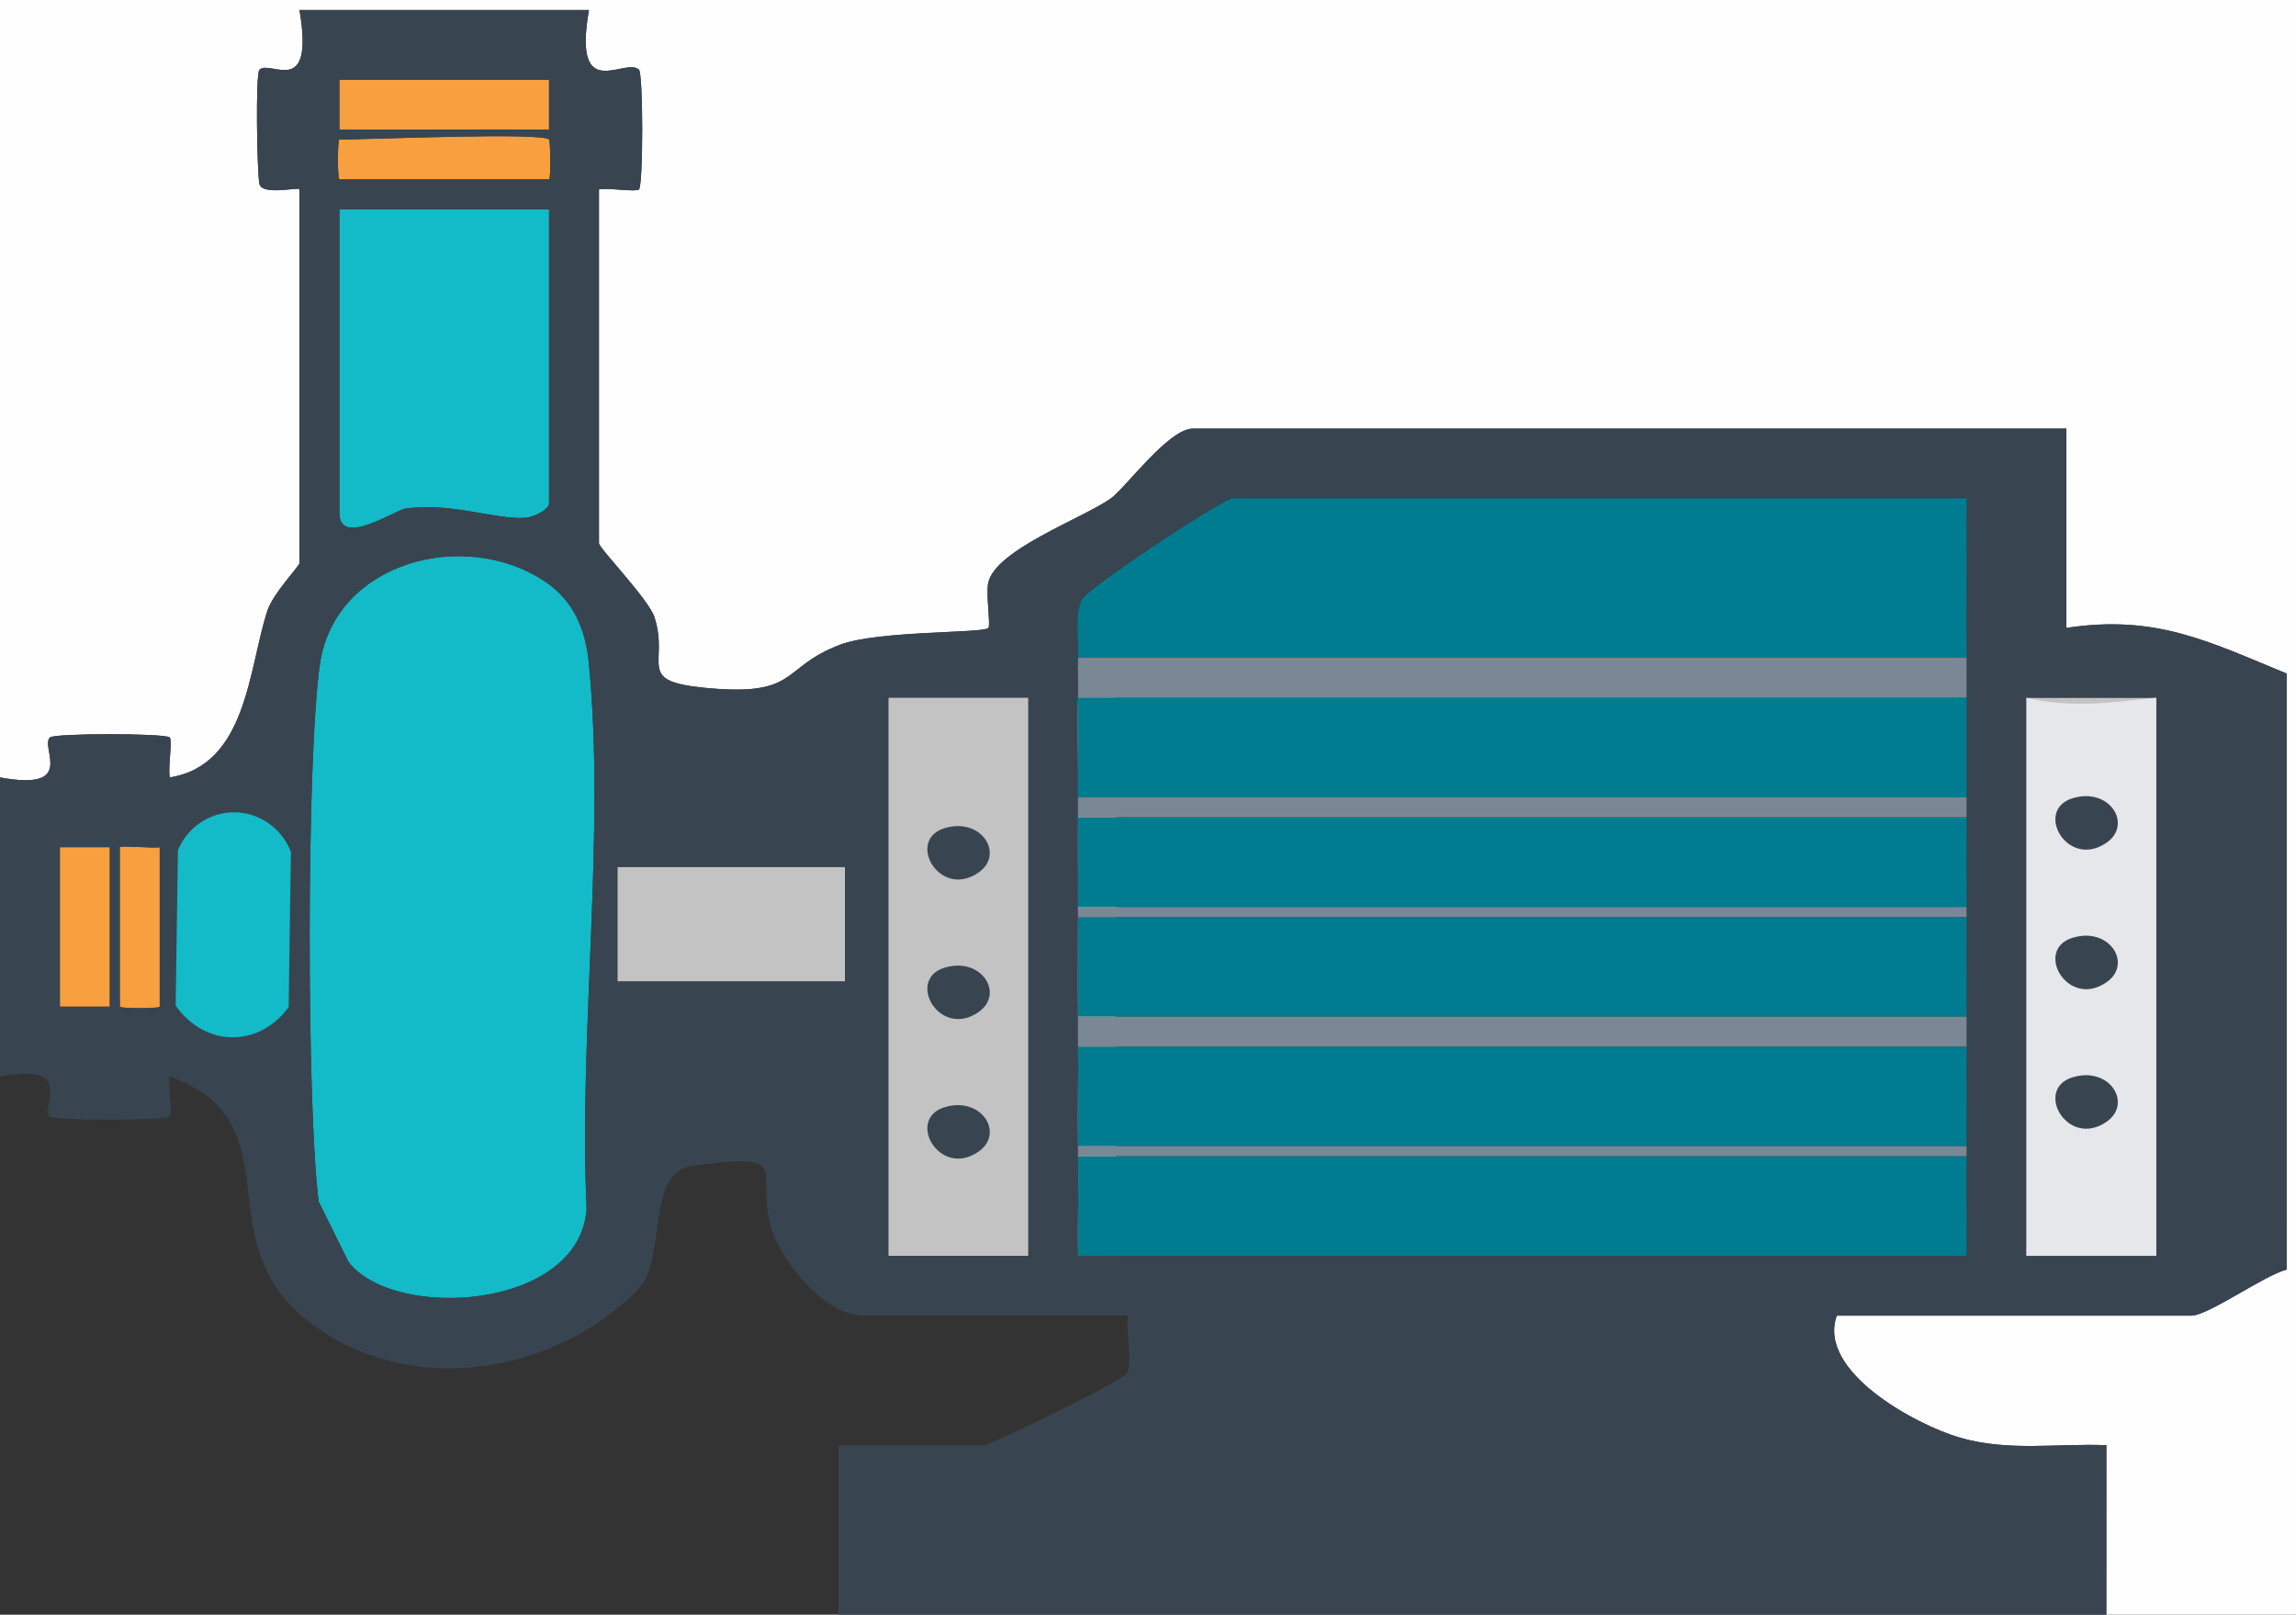 <?xml version="1.0" encoding="UTF-8"?>
<svg id="Layer_1" data-name="Layer 1" xmlns="http://www.w3.org/2000/svg" viewBox="0 0 171.75 120.75">
  <rect x="0" y="0" width="171.75" height="120.75" fill="#333333" stroke="none"/>
  <defs>
    <style>
      .cls-1 {
        fill: #13bac7;
      }

      .cls-2 {
        fill: #007c90;
      }

      .cls-3 {
        fill: #c3c3c3;
      }

      .cls-4 {
        fill: #e5e7ea;
      }

      .cls-5 {
        fill: none;
      }

      .cls-6 {
        fill: #384550;
      }

      .cls-7 {
        fill: #f89f3f;
      }

      .cls-8 {
        fill: #7a8795;
      }

      .cls-9 {
        fill: #fefefe;
      }
    </style>
  </defs>
  <path class="cls-9" d="M0,58.138c5.763,1.058,2.995-2.212,3.729-2.988.308-.325,8.662-.326,8.97,0,.214.226-.145,2.271,0,2.988,5.781-.915,5.885-8.115,7.3-12.461.427-1.311,2.403-3.349,2.403-3.564V14.162c0-.218-2.825.515-3.002-.431-.172-.921-.301-8.226.009-8.518.829-.781,4.124,2.236,2.994-4.468h21.655c-1.257,7.133,2.714,3.482,3.738,4.468.323.311.326,8.644.002,8.953-.219.209-2.295-.133-2.993-.004v26.461c0,.374,3.723,4.191,4.155,5.543,1.114,3.485-1.441,4.747,3.676,5.261,7.225.726,5.675-1.511,10.223-3.219,2.829-1.062,10.686-.84,11.072-1.245.189-.198-.188-2.464-.011-3.354.491-2.469,6.966-4.799,9.159-6.321,1.069-.743,4.325-5.237,6.156-5.237h65.34v14.907c6.712-1.031,10.708,1.049,16.471,3.409l.002,44.576c-1.728.456-5.858,3.446-7.139,3.446h-26.509c-1.5,4.197,5.967,8.172,9.168,9.111,3.649,1.07,7.304.429,10.998.575l-.004,12.675h14.188s0-120.75,0-120.75H0s0,58.139,0,58.139H0Z"/>
  <path class="cls-4" d="M76.914,52.176v41.741c-3.725-.56-6.731-.559-10.454,0v-41.741M70.649,61.935c-2.897.892-.364,5.351,2.558,3.31,1.951-1.364.213-4.162-2.558-3.31ZM70.649,72.37c-2.897.892-.364,5.351,2.558,3.31,1.951-1.364.213-4.162-2.558-3.31ZM70.649,82.805c-2.897.892-.364,5.351,2.558,3.31,1.951-1.364.213-4.162-2.558-3.31Z"/>
  <path class="cls-4" d="M47.418,72.301h14.935c1.625,0,1.625-7.454,0-7.454h-14.935c-1.625,0-1.625,7.454,0,7.454Z"/>
  <rect id="suction" class="cls-7" x="4.48" y="63.356" width="3.734" height="11.926" transform="translate(12.694 138.638) rotate(-180)"/>
  <path class="cls-7" d="M8.961,63.356v11.926c0,.149,2.987.149,2.987,0v-11.926c-.535.099-2.987-.149-2.987,0Z"/>
  <rect class="cls-3" x="66.46" y="52.176" width="17.007" height="41.741" transform="translate(149.927 146.093) rotate(-180)"/>
  <rect class="cls-3" x="147.939" y="52.176" width="17.007" height="41.741" transform="translate(312.885 146.093) rotate(-180)"/>
  <path class="cls-6" d="M73.207,65.245c1.951-1.364.213-4.162-2.558-3.31-2.897.892-.364,5.351,2.558,3.31Z"/>
  <path class="cls-6" d="M73.207,75.68c1.951-1.364.213-4.162-2.558-3.31-2.897.892-.364,5.351,2.558,3.31Z"/>
  <path class="cls-6" d="M73.207,86.115c1.951-1.364.213-4.162-2.558-3.31-2.897.892-.364,5.351,2.558,3.31Z"/>
  <path class="cls-1" d="M26.062,94.356c3.376,4.456,17.329,3.613,17.82-3.97-.603-13.06,1.427-27.967.165-40.812-.244-2.476-1.125-4.632-3.238-6.06-5.993-4.05-15.72-1.547-16.869,6.1-1.03,6.853-1.006,33.248-.101,40.25"/>
  <path class="cls-1" d="M25.389,15.653v22.733c0,2.549,4.184-.228,4.886-.339,3.351-.529,6.727.822,9.003.677.689-.044,1.793-.627,1.793-1.083V15.653s-15.682,0-15.682,0Z"/>
  <rect class="cls-7" x="25.389" y="5.963" width="15.682" height="3.727" transform="translate(66.46 15.653) rotate(-180)"/>
  <path id="discharge" class="cls-7" d="M25.389,10.435c-.149,0-.149,2.981,0,2.981h15.682c.149,0,.104-2.874,0-2.981-.545-.563-13.471,0-15.682,0Z"/>
  <path class="cls-6" d="M0,80.499v-22.361c5.763,1.058,2.995-2.212,3.729-2.988.308-.325,8.662-.326,8.97,0,.214.226-.145,2.271,0,2.988,5.781-.915,5.885-8.115,7.3-12.461.427-1.311,2.403-3.349,2.403-3.564V14.162c0-.218-2.825.515-3.002-.431-.172-.921-.301-8.226.009-8.518.829-.781,4.124,2.236,2.994-4.468h21.655c-1.257,7.133,2.714,3.482,3.738,4.468.323.311.326,8.644.002,8.953-.219.209-2.295-.133-2.993-.004v26.46c0,.374,3.723,4.191,4.155,5.543,1.114,3.485-1.441,4.747,3.676,5.261,7.225.726,5.675-1.511,10.223-3.219,2.829-1.062,10.686-.84,11.072-1.245.189-.198-.188-2.464-.011-3.354.491-2.469,6.966-4.799,9.159-6.321,1.069-.743,4.325-5.237,6.156-5.237h65.34v14.907c6.712-1.031,10.708,1.049,16.471,3.409l.002,44.576c-1.728.456-5.858,3.446-7.139,3.446h-26.509c-1.5,4.197,5.967,8.172,9.168,9.111,3.649,1.07,7.304.429,10.998.575l-.004,12.675H62.726v-12.671h10.828c.598,0,10.394-4.825,10.706-5.334.541-.882-.082-3.159.122-4.356h-19.789c-3.012,0-6.451-4.337-7.054-7.123-.847-3.913,1.682-5.029-5.671-4.106-3.619.454-1.978,6.866-4.055,9.183-6.022,6.185-16.352,8.175-23.867,3.115-9.267-6.24-1.376-15.351-11.247-18.958-.147.718.214,2.761,0,2.989-.307.327-8.662.326-8.97,0-.733-.776,2.034-4.046-3.729-2.988H0ZM41.071,5.963h-15.682s0,3.727,0,3.727h15.682s0-3.727,0-3.727ZM41.071,10.436c-.545-.563-13.471,0-15.682,0-.149,0-.149,2.981,0,2.981h15.682c.149,0,.104-2.874,0-2.981ZM41.071,15.653h-15.682s0,22.733,0,22.733c0,2.549,4.184-.228,4.886-.339,3.351-.529,6.727.822,9.003.677.689-.044,1.793-.627,1.793-1.083V15.653ZM147.108,49.195c-.035-3.965.026-7.961,0-11.926h-54.885c-.71,0-11.06,6.821-11.346,7.644-.502,1.443-.156,2.824-.229,4.282-.049.989.025,1.99,0,2.981-.063,2.476.029,4.977,0,7.454-.006.497.005.994,0,1.491-.021,2.231.015,4.477,0,6.708-.002.248,0,.497,0,.745-.002,2.479-.02,4.976,0,7.454.006.745-.008,1.491,0,2.236.026,2.479-.034,4.976,0,7.454.003.248-.004.497,0,.745.043,2.477-.03,4.977,0,7.454h66.46c.03-2.477-.043-4.977,0-7.454.004-.248-.003-.497,0-.745.034-2.478-.026-4.976,0-7.454.008-.745-.006-1.491,0-2.236.02-2.479-.011-4.975,0-7.454,0-.248,0-.497,0-.745.009-2.231.012-4.477,0-6.708-.003-.497,0-.994,0-1.491-.007-2.479.014-4.975,0-7.454-.006-.993.009-1.987,0-2.981ZM26.062,94.356c3.376,4.456,17.329,3.613,17.82-3.97-.603-13.06,1.427-27.967.165-40.812-.244-2.476-1.125-4.632-3.238-6.06-5.993-4.05-15.72-1.547-16.869,6.1-1.03,6.853-1.006,33.248-.101,40.25M71.706,52.176h-5.245s0,41.741,0,41.741h10.454s0-41.741,0-41.741h-5.21s0,0,0,0ZM161.296,93.917v-41.741s-9.708,0-9.708,0v41.741M8.214,63.356h-3.734s0,11.926,0,11.926h3.734s0-11.926,0-11.926ZM11.948,63.356c-.535.099-2.987-.149-2.987,0v11.926c0,.149,2.987.149,2.987,0v-11.926Z"/>
  <path class="cls-2" d="M147.108,49.194c-.035-3.965.026-7.961,0-11.926h-54.885c-.71,0-11.06,6.821-11.346,7.644-.502,1.443-.156,2.824-.229,4.282,0,0,66.46,0,66.46,0Z"/>
  <path class="cls-2" d="M80.648,52.176c-.063,2.476.029,4.977,0,7.454h66.46c-.007-2.479.014-4.975,0-7.454h-66.46Z"/>
  <path class="cls-2" d="M80.648,68.574c-.002,2.479-.02,4.976,0,7.454h66.46c.02-2.479-.011-4.975,0-7.454h-66.46Z"/>
  <path class="cls-2" d="M80.648,78.264c.026,2.479-.034,4.976,0,7.454h66.46c.034-2.478-.026-4.976,0-7.454h-66.46Z"/>
  <path class="cls-2" d="M80.648,86.463c.043,2.477-.03,4.977,0,7.454h66.46c.03-2.477-.043-4.977,0-7.454h-66.46Z"/>
  <path class="cls-2" d="M80.648,61.12c-.021,2.231.015,4.477,0,6.708h66.46c.009-2.231.012-4.477,0-6.708,0,0-66.46,0-66.46,0Z"/>
  <path class="cls-4" d="M151.588,93.917v-41.741c3.339.802,6.349.36,9.708,0v41.741M155.031,59.698c-2.897.892-.364,5.351,2.558,3.31,1.951-1.364.213-4.162-2.558-3.31ZM155.031,70.134c-2.897.892-.364,5.351,2.558,3.31,1.951-1.364.213-4.162-2.558-3.31ZM155.031,80.569c-2.897.892-.364,5.351,2.558,3.31,1.951-1.364.213-4.162-2.558-3.31Z"/>
  <path class="cls-8" d="M80.648,49.194c-.049.989.025,1.99,0,2.981h66.46c-.006-.993.009-1.987,0-2.981h-66.46Z"/>
  <path class="cls-8" d="M80.648,76.028c.006.745-.008,1.491,0,2.236h66.46c.008-.745-.006-1.491,0-2.236h-66.46Z"/>
  <path class="cls-8" d="M80.648,59.63c-.006.497.005.994,0,1.491h66.46c-.003-.497,0-.994,0-1.491h-66.46Z"/>
  <path class="cls-8" d="M80.648,67.829c-.002.248,0,.497,0,.745h66.46c0-.248,0-.497,0-.745h-66.46Z"/>
  <path class="cls-8" d="M80.648,85.718c.003.248-.004.497,0,.745h66.46c.004-.248-.003-.497,0-.745h-66.46Z"/>
  <path class="cls-6" d="M157.589,63.009c1.951-1.364.213-4.162-2.558-3.31-2.897.892-.364,5.351,2.558,3.31Z"/>
  <path class="cls-6" d="M157.589,73.444c1.951-1.364.213-4.162-2.558-3.31-2.897.892-.364,5.351,2.558,3.31Z"/>
  <path class="cls-6" d="M157.589,83.879c1.951-1.364.213-4.162-2.558-3.31-2.897.892-.364,5.351,2.558,3.31Z"/>
  <polyline class="cls-6" points="13.14 75.191 17.281 81.061 21.592 75.314"/>
  <path class="cls-1" d="M21.761,63.698c-.709-1.827-2.483-3.012-4.396-2.951-1.766.056-3.357,1.165-4.055,2.827-.056,3.872-.113,7.744-.17,11.616.08.129,1.557,2.406,4.311,2.381,2.605-.023,4.026-2.084,4.141-2.257.056-3.872.113-7.744.17-11.616h-.001Z"/>
  <rect class="cls-3" x="46.199" y="64.847" width="17.007" height="8.534" transform="translate(109.405 138.228) rotate(-180)"/>
  <circle id="cp2" class="cls-5" cx="33.23" cy="7.826" r="1.503"/>
  <circle id="cp1" class="cls-5" cx="6.369" cy="69.381" r="1.503"/>
</svg>
